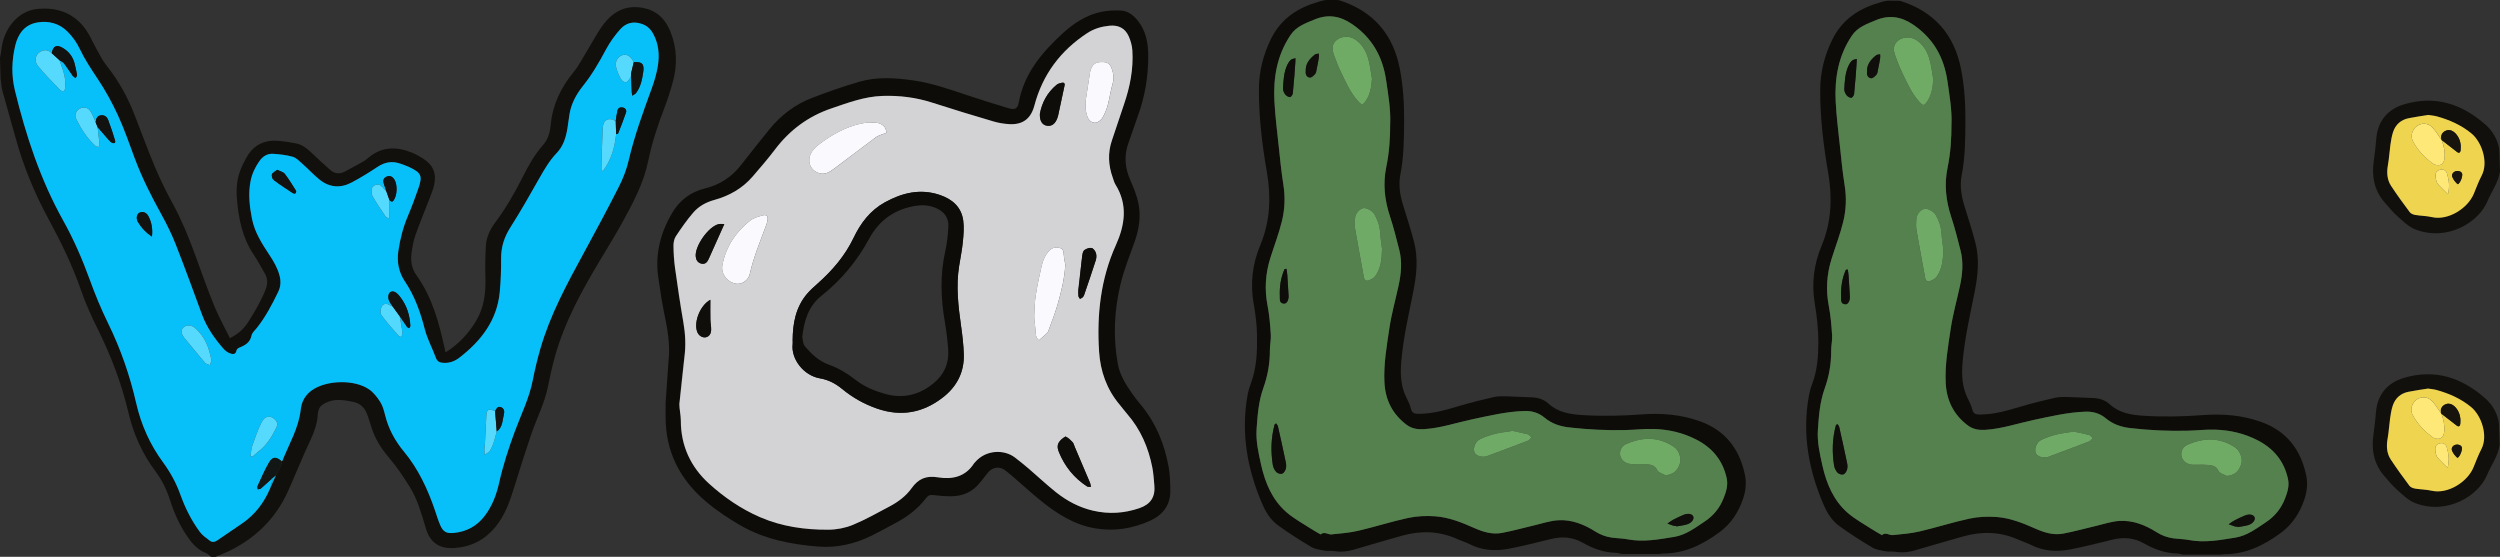 <?xml version="1.0" encoding="UTF-8"?>
<svg xmlns="http://www.w3.org/2000/svg" viewBox="0 0 1698.03 378.18">
  <rect x="0" y="0" width="1698.03" height="378.18" fill="#333333" stroke="none"/>
  <defs>
    <style>
      .cls-1 {
        fill: #121312;
      }

      .cls-2 {
        fill: #fee877;
      }

      .cls-3 {
        fill: #6fab66;
      }

      .cls-4 {
        fill: #54dafe;
      }

      .cls-5 {
        fill: #121615;
      }

      .cls-6 {
        fill: #54d9fe;
      }

      .cls-7 {
        fill: #100e0b;
      }

      .cls-8 {
        fill: #fafafe;
      }

      .cls-9 {
        fill: #121210;
      }

      .cls-10 {
        fill: #70ab66;
      }

      .cls-11 {
        fill: #55dafe;
      }

      .cls-12 {
        fill: #100f0b;
      }

      .cls-13 {
        fill: #08b2e4;
      }

      .cls-14 {
        fill: #0f0d0a;
      }

      .cls-15 {
        fill: #121412;
      }

      .cls-16 {
        fill: #121716;
      }

      .cls-17 {
        fill: #d3d3d6;
      }

      .cls-18 {
        fill: #55d9fd;
      }

      .cls-19 {
        fill: #07bff9;
      }

      .cls-20 {
        fill: #54814d;
      }

      .cls-21 {
        fill: #12100d;
      }

      .cls-22 {
        fill: #121311;
      }

      .cls-23 {
        fill: #0f0e0a;
      }

      .cls-24 {
        fill: #17140e;
      }

      .cls-25 {
        fill: #121413;
      }

      .cls-26 {
        fill: #0e0d09;
      }

      .cls-27 {
        fill: #19160f;
      }

      .cls-28 {
        fill: #0e0c09;
      }

      .cls-29 {
        fill: #efd54f;
      }
    </style>
  </defs>
  <g id="_лой_1" data-name="Слой 1"/>
  <g id="_лой_2" data-name="Слой 2">
    <g id="_лой_1-2" data-name="Слой 1">
      <g>
        <g>
          <path class="cls-21" d="M0,39.15c.68-2.77,.86-5.5,1.37-8.31C3.74,17.86,13.12,7.45,24.92,6.14c13.65-1.51,25.46,2.57,33.59,14.28,2.73,3.93,4.57,8.47,6.94,12.67,2.2,3.9,4.16,8.03,6.94,11.49,8.22,10.24,14.39,21.58,19.13,33.75,4.6,11.78,8.9,23.68,13.82,35.33,3.56,8.41,7.6,16.65,11.99,24.67,6.02,10.99,10.71,22.52,15.02,34.24,4.31,11.71,8.39,23.51,13.1,35.06,3.06,7.51,7.08,14.63,10.71,22.03,5.58-2.76,9.46-6.23,12.48-11.02,4.46-7.04,8.64-14.16,11.74-21.93,1.55-3.88,1.51-7.44-.52-10.99-2.48-4.33-4.85-8.74-7.62-12.88-7.67-11.45-10.24-24.34-11.31-37.76-.53-6.58-.11-13,2.21-19.16,1.22-3.24,2.8-6.39,4.54-9.4,4.86-8.42,12.42-11.7,21.89-10.83,3.8,.35,7.6,.94,11.35,1.69,4.03,.81,7.26,3.09,10.2,5.94,4.18,4.05,8.51,7.95,12.86,11.83,3,2.67,6.37,3.46,10.1,1.44,4.07-2.21,8.19-4.33,12.22-6.62,1.58-.9,3-2.1,4.43-3.25,9.07-7.3,18.93-7.21,29.15-3.01,2.6,1.07,5.09,2.48,7.47,3.99,6.83,4.32,9.27,10,7.52,17.93-.71,3.21-2.03,6.31-3.21,9.4-3.14,8.22-6.54,16.36-9.48,24.66-1.32,3.73-2.01,7.72-2.6,11.65-.83,5.58-.1,10.93,3.33,15.7,10.75,14.97,15.33,32.32,19.19,49.95,.14,.64,.28,1.28,.51,2.36,8.84-5.53,15.56-12.7,20.74-21.36,5.51-9.2,6.71-19.29,6.35-29.81-.24-7.13-.07-14.3,.34-21.42,.34-5.97,3-11.23,6.55-15.96,7.11-9.5,12.97-19.74,18.29-30.32,3.97-7.9,8.26-15.6,14.18-22.26,3.51-3.95,4.58-8.98,5.05-13.88,1.31-13.64,7.04-25.07,15.6-35.55,3.85-4.72,6.59-10.35,9.82-15.58,3.49-5.66,6.52-11.67,10.54-16.92,7.31-9.54,16.9-13.65,29.04-10.35,8.32,2.26,13.19,7.99,16.27,15.6,4.56,11.23,4.76,22.73,1.58,34.29-1.67,6.08-3.61,12.12-5.89,18-4.5,11.66-8.31,23.48-10.85,35.74-3.04,14.67-10,27.81-17.13,40.79-4.88,8.89-10.23,17.53-15.44,26.24-12.42,20.74-24.09,41.84-30.66,65.3-1.93,6.88-3.45,13.88-4.87,20.89-2.26,11.19-7.57,21.28-11.21,31.97-4.02,11.8-7.81,23.67-11.47,35.59-3.04,9.91-6.33,19.61-13.12,27.76-7.23,8.68-16.38,13.35-27.63,14.11-9.91,.67-16.37-3.38-19.31-12.93-3.03-9.87-5.63-19.92-11.15-28.73-4.4-7.02-9.08-13.97-14.45-20.26-5.2-6.09-9.16-12.61-11.54-20.18-.95-3.01-1.82-6.06-2.97-9-1.75-4.45-4.77-7.3-9.77-8.27-6.29-1.21-12.36-2.28-18.47,.86-2.59,1.33-4.39,2.9-4.88,5.8-.06,.33-.24,.64-.25,.97-.17,9.49-4.73,17.52-8.47,25.86-4.08,9.1-7.78,18.37-11.89,27.45-8.47,18.67-22.32,32.07-40.75,40.84-2.75,1.31-5.62,2.39-8.44,3.57h-3c-1.16-.88-2.2-2.07-3.5-2.58-6.44-2.51-10.33-7.6-13.89-13.13-4.71-7.33-8.12-15.25-10.75-23.52-2.19-6.88-5.39-13.2-9.72-18.99-8.98-12.02-14.91-25.41-18.34-40.02-4.57-19.49-11.68-38.07-20.56-56.02-4.34-8.77-8.46-17.73-11.64-26.96-5.76-16.74-13.49-32.51-21.89-48-9.55-17.62-17.19-35.97-22.46-55.32-2.92-10.74-6.12-21.41-9.02-32.16-.73-2.7-.74-5.58-1.2-8.37M187.41,322.93c1.47-3.13,3.94-5.85,3.92-9.59,.14-.09,.37-.14,.41-.26,4.57-11.52,11.15-22.31,12.52-35.01,.58-5.35,3.09-9.83,7.56-12.99,9.84-6.96,28.9-7.49,38.84-.64,3.04,2.09,5.52,5.3,7.55,8.45,1.66,2.58,2.55,5.77,3.3,8.81,2.3,9.38,6.59,17.45,12.84,24.98,9.75,11.73,16.18,25.49,21.09,39.92,1.12,3.3,2.12,6.66,3.49,9.86,2.04,4.78,4.26,6,9.37,5.5,8.75-.85,15.78-4.73,21.1-11.82,5.01-6.68,7.84-14.33,9.62-22.29,2.66-11.88,6.41-23.36,10.62-34.77,4.25-11.52,9.8-22.57,12.19-34.78,1.4-7.16,3.12-14.29,5.14-21.31,6.68-23.19,18.14-44.24,29.6-65.28,8.11-14.9,16.14-29.85,23.81-44.98,2.83-5.59,5.17-11.61,6.59-17.7,3.9-16.73,9.78-32.78,15.64-48.86,1.81-4.97,3.33-10.13,4.19-15.33,1.26-7.68,.6-15.27-3.37-22.28-1.8-3.18-4.29-5.3-7.87-6.45-5.59-1.8-10.49-.43-14.14,3.63-3.74,4.16-7.12,8.82-9.75,13.75-4.63,8.7-9.52,17.15-15.69,24.86-4.52,5.65-7.95,11.9-9.16,19.16-.55,3.28-.9,6.59-1.44,9.87-1.01,6.16-2.87,12-7.32,16.64-4.78,4.98-8.2,10.84-11.58,16.8-6.41,11.28-12.78,22.59-19.74,33.52-4.2,6.58-6.41,13.31-6.37,21.09,.04,7.64-.2,15.32-.92,22.92-1.84,19.25-12.65,33.18-27.38,44.55-3.04,2.34-6.63,3.78-10.68,3.57-2.5-.13-4.35-.7-5.36-3.46-2.39-6.54-5.81-12.77-7.54-19.46-2.97-11.54-6.82-22.51-13.53-32.48-4.12-6.12-5.5-13.21-4.41-20.54,1.19-8.06,3.15-15.94,6.36-23.51,2.66-6.27,5.03-12.67,7.26-19.1,2.94-8.49,1.98-10.55-6.21-14.44-1.94-.92-4.01-1.6-6.04-2.32-5.59-1.98-10.65-1.05-15.61,2.27-5.65,3.78-11.48,7.34-17.48,10.53-7.63,4.05-15.2,3.4-21.94-2.09-4.11-3.35-7.74-7.29-11.7-10.82-1.95-1.74-3.99-3.9-6.35-4.57-4.27-1.21-8.79-1.7-13.25-2-3.89-.26-7.01,1.59-9.31,4.84-2.92,4.13-5.06,8.55-6.05,13.55-1.72,8.66-.75,17.22,.93,25.73,1.81,9.19,6.79,16.92,11.85,24.56,2.87,4.33,5.44,8.72,6.82,13.79,1.06,3.88,.91,7.6-.82,11.18-4.19,8.7-8.66,17.24-14.74,24.83-1.25,1.56-3.04,3.08-3.4,4.86-.97,4.85-4.39,6.73-8.38,8.33-.76,.31-1.72,1.12-1.84,1.83-.55,3.16-2.82,2.6-4.58,1.95-1.64-.61-3.22-1.84-4.38-3.18-6.04-6.94-11.28-14.38-14.5-23.12-5.86-15.91-11.65-31.84-17.84-47.61-2.73-6.94-6.05-13.7-9.66-20.23-6.86-12.4-13.25-24.97-18.2-38.27-3.66-9.82-7.05-19.77-11.42-29.27-3.95-8.58-8.56-16.95-13.8-24.8-4.44-6.66-8.81-13.22-12.24-20.5-2.01-4.26-4.99-8.32-8.35-11.65-5.52-5.48-12.78-7.33-20.32-6.04-8.51,1.46-13.02,7.52-14.97,15.57-2.47,10.18-2.72,20.51-.24,30.66,7.47,30.62,17.24,60.41,32.69,88.11,7.22,12.94,13.1,26.49,18.17,40.44,3.62,9.98,7.69,19.86,12.36,29.38,8.55,17.42,14.86,35.55,19.15,54.42,3.34,14.64,9.33,28.04,18.2,40.13,4.96,6.76,8.93,13.97,11.77,21.88,3.27,9.11,7.56,17.78,13.37,25.56,1.73,2.31,4.31,4.04,6.65,5.83,1.61,1.23,3.35,.98,5.07-.22,5.74-3.99,11.59-7.82,17.33-11.82,8.43-5.87,14.35-13.77,18.4-23.13,1.37-3.05,2.73-6.09,4.1-9.14Z"/>
          <path class="cls-28" d="M454.06,245.33c1.32-11.46-.82-22.52-3.12-33.63-1.61-7.81-2.74-15.74-3.86-23.64-2.19-15.45,1.51-29.76,9.22-43.07,5.05-8.72,12.5-14.55,22.45-16.99,10.03-2.47,18.26-7.7,24.61-15.98,6.18-8.06,12.62-15.92,18.97-23.85,7.88-9.83,17.66-17.25,29.37-21.75,10.54-4.05,21.24-7.78,32.07-10.92,12.05-3.49,24.43-2.61,36.7-.87,12.57,1.78,24.48,6.07,36.47,10.03,9.31,3.08,18.66,6.02,28.05,8.84,4.31,1.29,6.21,.28,6.96-3.84,3.56-19.63,15.63-33.93,29.62-46.81,7.6-7,16.31-12.79,26.75-14.87,4.19-.83,8.59-1.02,12.86-.84,4.3,.19,7.78,2.5,10.68,5.78,6.39,7.21,8.03,15.97,8.05,25.1,.03,13.91-2.25,27.49-7,40.61-2.21,6.1-4.19,12.27-6.42,18.36-3.21,8.79-2.42,17.22,1.36,25.69,2.22,4.98,4.31,10.17,5.38,15.48,1.79,8.8,.45,17.5-2.57,25.99-3.4,9.54-7.22,19.02-9.58,28.83-4.27,17.79-5.15,35.86-1.88,54.02,1.37,7.61,5.33,13.92,9.6,20.09,1.89,2.73,3.99,5.34,6.11,7.9,10.24,12.36,16.1,26.73,18.88,42.36,.93,5.21,1.04,10.61,1.12,15.93,.15,9.83-5.3,16.57-13.64,20.36-11.84,5.38-24.43,7.44-37.5,5.2-14.47-2.47-26.25-10.15-37.3-19.15-6.58-5.36-12.86-11.09-19.28-16.65-1.13-.98-2.34-1.87-3.48-2.85-5.04-4.36-10.44-2.63-13.37,1.63-1.41,2.05-3.12,3.9-4.65,5.87-4.95,6.39-11.63,9.31-19.54,9.37-4.13,.03-8.29-.3-12.4-.81-2.11-.26-3.38,.24-4.64,1.91-5.62,7.44-12.89,12.92-21.1,17.23-5.3,2.78-10.51,5.74-15.88,8.38-11.41,5.61-23.44,8.49-36.23,7.48-18.58-1.46-36.7-4.99-53.01-14.42-8.33-4.81-16.46-10.24-23.76-16.48-17.44-14.9-27.13-33.83-27.03-57.19,.01-3.17,0-6.33,0-9.5m10.25,11.88c-.02,17.18,6.7,31.61,19.18,42.93,10.23,9.27,21.66,17.13,34.48,22.7,14.94,6.5,30.71,8.69,46.77,8.56,5.53-.04,11.39-1.19,16.49-3.3,8.57-3.55,16.7-8.18,24.93-12.53,5.8-3.07,11.11-7.03,14.89-12.35,4.59-6.47,9.96-8.69,17.93-7.37,9.65,1.6,18.66-.33,24.48-9.52,.18-.28,.46-.49,.67-.74,7.42-8.7,19.92-8.73,27.09-3.22,3.16,2.43,6.28,4.93,9.31,7.52,6.2,5.31,12.14,10.93,18.51,16.01,7.47,5.96,15.78,10.39,25.23,12.59,10.69,2.49,21.14,1.82,31.45-1.69,7.67-2.61,10.94-7.63,10.2-15.56-.37-3.98-.58-7.99-1.34-11.9-2.65-13.62-7.96-26.03-17.18-36.6-1.75-2.01-3.31-4.18-5.03-6.22-8.82-10.46-13.14-22.81-13.99-36.19-1.58-24.86,1.01-49.13,11.42-72.22,6.12-13.57,8.24-27.43-.27-41.09-.86-1.39-1.27-3.07-1.83-4.63-3.03-8.41-3.52-16.86-.58-25.42,2.8-8.18,5.44-16.41,8.24-24.59,4.02-11.75,6.38-23.79,5.65-36.24-.2-3.39-1.16-6.93-2.58-10.02-2.53-5.5-7.09-7.59-13.07-7-5.38,.54-10.4,1.99-14.98,4.99-18.16,11.89-30.34,28.13-35.92,49.19-2.36,8.91-7.82,13.15-17,12.66-3.62-.19-7.31-.8-10.79-1.83-13.86-4.1-27.71-8.28-41.46-12.73-11.08-3.59-22.38-4.99-33.95-4.61-12.17,.4-23.41,4.64-34.74,8.5-15.6,5.32-28.21,14.65-38.17,27.79-4.82,6.36-10.05,12.43-15.27,18.48-6.95,8.07-15.9,13.12-26.04,15.9-5.69,1.56-10.6,4.3-14.32,8.62-4.32,5.02-8.14,10.51-11.8,16.05-1.18,1.79-1.63,4.37-1.6,6.58,.06,4.98,.37,10,1.05,14.93,1.73,12.35,3.53,24.69,5.67,36.96,1.39,7.95,1.75,15.79,.68,23.82-1.38,10.37-2.23,20.81-3.31,31.22"/>
          <path class="cls-19" d="M183.31,332.07c-4.05,9.37-9.97,17.27-18.4,23.13-5.74,3.99-11.58,7.83-17.33,11.82-1.73,1.2-3.47,1.44-5.07,.22-2.35-1.79-4.92-3.52-6.65-5.83-5.81-7.78-10.1-16.45-13.37-25.56-2.84-7.91-6.81-15.12-11.77-21.88-8.87-12.09-14.86-25.49-18.2-40.13-4.3-18.86-10.61-37-19.15-54.42-4.68-9.53-8.74-19.4-12.36-29.38-5.06-13.95-10.95-27.5-18.17-40.44-15.45-27.69-25.22-57.49-32.69-88.11-2.48-10.15-2.22-20.48,.24-30.66,1.95-8.05,6.46-14.11,14.97-15.57,7.55-1.3,14.8,.56,20.32,6.04,3.36,3.33,6.34,7.38,8.35,11.65,3.43,7.28,7.8,13.84,12.24,20.5,5.24,7.85,9.85,16.22,13.8,24.8,4.37,9.5,7.77,19.45,11.42,29.27,4.95,13.29,11.35,25.87,18.2,38.27,3.61,6.53,6.94,13.29,9.66,20.23,6.19,15.77,11.99,31.71,17.84,47.61,3.22,8.74,8.46,16.18,14.5,23.12,1.17,1.34,2.74,2.57,4.38,3.18,1.75,.66,4.03,1.22,4.58-1.95,.12-.71,1.08-1.53,1.84-1.83,3.99-1.6,7.41-3.48,8.38-8.33,.35-1.78,2.15-3.3,3.4-4.86,6.08-7.59,10.55-16.13,14.74-24.83,1.73-3.58,1.87-7.3,.82-11.18-1.38-5.07-3.95-9.46-6.82-13.79-5.06-7.63-10.04-15.37-11.85-24.56-1.68-8.51-2.65-17.07-.93-25.73,.99-4.99,3.13-9.42,6.05-13.55,2.3-3.25,5.43-5.11,9.31-4.84,4.45,.3,8.98,.79,13.25,2,2.36,.67,4.39,2.83,6.35,4.57,3.97,3.53,7.59,7.47,11.7,10.82,6.74,5.49,14.31,6.14,21.94,2.09,6-3.19,11.83-6.75,17.48-10.53,4.96-3.32,10.02-4.25,15.61-2.27,2.03,.72,4.1,1.4,6.04,2.32,8.19,3.89,9.15,5.95,6.21,14.44-2.23,6.44-4.6,12.84-7.26,19.1-3.21,7.57-5.17,15.45-6.36,23.51-1.09,7.33,.29,14.43,4.41,20.54,6.71,9.97,10.56,20.94,13.53,32.48,1.72,6.69,5.15,12.92,7.54,19.46,1.01,2.76,2.85,3.32,5.36,3.46,4.06,.22,7.64-1.22,10.68-3.57,14.73-11.37,25.54-25.31,27.38-44.55,.73-7.6,.96-15.28,.92-22.92-.04-7.78,2.17-14.51,6.37-21.09,6.97-10.93,13.34-22.25,19.74-33.52,3.38-5.95,6.8-11.82,11.58-16.8,4.45-4.63,6.3-10.47,7.32-16.64,.54-3.28,.9-6.59,1.44-9.87,1.21-7.26,4.64-13.5,9.16-19.16,6.16-7.71,11.06-16.17,15.69-24.86,2.63-4.93,6.01-9.59,9.75-13.75,3.65-4.06,8.54-5.43,14.14-3.63,3.58,1.15,6.07,3.27,7.87,6.45,3.96,7,4.63,14.6,3.37,22.28-.86,5.2-2.38,10.36-4.19,15.33-5.86,16.08-11.75,32.13-15.64,48.86-1.42,6.09-3.76,12.11-6.59,17.7-7.66,15.13-15.7,30.08-23.81,44.98-11.46,21.05-22.92,42.09-29.6,65.28-2.02,7.02-3.74,14.14-5.14,21.31-2.38,12.2-7.94,23.26-12.19,34.78-4.21,11.41-7.96,22.89-10.62,34.77-1.78,7.96-4.61,15.61-9.62,22.29-5.32,7.09-12.35,10.97-21.1,11.82-5.12,.5-7.33-.72-9.37-5.5-1.37-3.2-2.37-6.56-3.49-9.86-4.91-14.43-11.34-28.19-21.09-39.92-6.25-7.53-10.54-15.6-12.84-24.98-.75-3.04-1.64-6.23-3.3-8.81-2.03-3.15-4.51-6.36-7.55-8.45-9.94-6.85-29-6.32-38.84,.64-4.47,3.16-6.98,7.64-7.56,12.99-1.38,12.7-7.95,23.49-12.52,35.01-.05,.12-.27,.18-.41,.26-3.79-3.33-6.17-3.33-8.68,.98-2.96,5.08-5.25,10.56-7.73,15.91-.26,.56,.09,1.4,.16,2.11,.7-.15,1.58-.07,2.06-.48,2.51-2.14,4.91-4.4,7.35-6.61,.12,.65,.47,1.35,.33,1.94-.39,1.66-.98,3.27-1.5,4.89ZM428.58,50.1c.16,4.09,.32,8.19,.5,12.28,.04,.86,.19,1.72,.29,2.58,.87-.55,1.97-.92,2.56-1.69,3.23-4.2,4.19-9.24,4.96-14.32,.83-5.5-.79-7.16-6.44-6.7-1.67-3.81-4.5-5.68-7.41-4.9-3.35,.9-5.51,4.34-4.58,8.23,.68,2.84,1.92,5.62,3.34,8.19,.59,1.08,2.55,2.38,3.4,2.1,1.28-.42,2.26-2.06,3.11-3.35,.4-.61,.2-1.61,.27-2.44Zm-164.09,85.75c.85,.59,1.5,1.92,2.75,.36,2.62-3.25,2.91-11.15,.4-14.6-1.31-1.81-2.98-2.61-5.15-1.59-2.26,1.06-2.48,2.85-1.71,4.99,.61,1.7,1.14,3.42,1.71,5.13-1.21-1.32-2.3-2.78-3.65-3.93-2-1.7-5.92-.49-6.34,2.09-.27,1.69-.15,3.83,.68,5.25,2.73,4.7,5.83,9.19,8.86,13.72,.29,.44,1.07,.56,2.45,1.22v-12.64Zm72.89,157.24c4.12-2.91,3.83-7.68,4.89-11.84,.46-1.81,.14-3.8-1.92-4.64-2.39-.98-3.14,1.03-4.08,2.57-4.76-1.74-5.75-1.13-5.96,3.5-.29,6.61-.65,13.21-1,19.81-.04,.82-.33,1.63-.33,2.44,0,1.33,.13,2.65,.21,3.98,1.24-.93,2.82-1.64,3.63-2.86,1.17-1.76,1.9-3.84,2.59-5.87,.79-2.32,1.32-4.72,1.96-7.09Zm-70.73-84.99c-.61-.25-1.27-.4-1.81-.76-2.16-1.46-4.55-1.23-5.62,.8-.85,1.62-1.08,4.6-.12,5.94,3.44,4.81,7.48,9.2,11.36,13.69,.48,.56,1.35,.77,2.04,1.15,.29-.86,.87-1.74,.82-2.58-.14-2.11-.54-4.21-.88-6.31-.29-1.77-.64-3.52-.97-5.28,1.65,2.43,3.28,4.89,4.99,7.28,.31,.43,.97,.59,1.47,.88,.27-.55,.81-1.11,.78-1.64-.36-7.07-2.35-13.6-6.68-19.3-.79-1.04-1.62-2.12-2.63-2.92-1.56-1.24-3.63-1.63-4.9-.04-.8,1.02-.9,3.06-.53,4.42,.46,1.68,1.75,3.12,2.68,4.67Zm151.56-125.87c-2.46-1.39-5.16-2.06-7.29,.08-1.08,1.09-1.47,3.21-1.55,4.89-.43,9.21-.67,18.43-.93,27.65-.01,.36,.45,.74,.96,1.51,5.81-7.69,8.14-16.22,9.08-25.27,.47-.13,1.25-.13,1.35-.4,1.86-4.74,3.76-9.47,5.38-14.29,.51-1.52-.36-3-2.15-3.36-1.9-.39-3.33,.33-3.74,2.32-.47,2.27-.75,4.58-1.11,6.88Zm-353.23,.89c-1.13-2.49-1.99-5.15-3.46-7.42-1.79-2.77-4.59-3.29-7.3-1.94-2.54,1.27-3.83,4.28-2.4,7.17,3.38,6.81,7.43,13.21,13.19,18.32,.48,.43,1.42,.34,2.14,.48,.14-.71,.47-1.44,.4-2.14-.36-3.75-.82-7.49-1.25-11.23,2.27,2.62,4.52,5.27,6.82,7.86,.87,.98,1.75,2.08,2.86,2.71,1.11,.63,2.7,.33,2.22-1.34-1.37-4.74-2.99-9.43-4.71-14.06-.81-2.16-2.53-3.59-5.04-3.21-2.67,.4-3.22,2.53-3.47,4.78Zm-24.61-42.25c1.08,.75,2.43,1.29,3.19,2.28,2.1,2.74,3.92,5.7,5.95,8.51,.42,.58,1.25,.87,1.9,1.29,.31-.7,.97-1.45,.87-2.08-.45-2.76-.98-5.53-1.76-8.22-1.3-4.52-4.15-7.99-8.21-10.27-4.08-2.29-6.22-1.07-7.19,3.72-1.81-1.7-3.83-2.49-6.33-1.65-4.46,1.5-6.2,6.45-2.9,10.51,4.57,5.64,9.77,10.79,14.85,16,1.74,1.79,3.42,1.08,3.53-1.52,.12-2.78,.05-5.66-.56-8.35-.79-3.48-2.2-6.83-3.34-10.23Zm103.27,204.13c-1.51-8.71-4.44-16.41-11.16-22.24-2.31-2-5.71-2.25-7.65-.54-2.03,1.79-1.98,4.07,.18,7.08,.19,.27,.45,.49,.66,.74,4.51,5.47,8.96,10.99,13.57,16.37,.72,.84,2.18,1.06,3.29,1.57l1.1-2.98Zm26.52,64.71l1.44,.46c1.21-1.09,2.34-2.29,3.65-3.25,5.75-4.23,9.33-10.07,12.4-16.33,.89-1.81,.98-3.37-.37-5.04-2.94-3.63-7.25-3.4-9.57,1.22-2.57,5.11-4.43,10.59-6.34,16-.77,2.19-.83,4.62-1.21,6.95Zm18.19-194.37c-1.38,1.08-3.12,1.8-3.62,3.03-.41,1.02,.23,3.19,1.14,3.88,4.23,3.2,8.71,6.08,13.15,9,.42,.27,1.36,.29,1.69,0,.36-.31,.6-1.31,.36-1.68-2.46-3.9-4.85-7.87-7.66-11.51-.98-1.27-3.06-1.7-5.07-2.73Zm-85.15,45.39c.64-5.45-.3-9.76-2.35-13.82-1.36-2.68-4.15-3.61-6.21-2.38-1.8,1.08-2.36,3.82-.92,6.25,2.2,3.72,5.04,6.92,9.48,9.94Z"/>
          <path class="cls-5" d="M184.48,325.24c-2.44,2.22-4.84,4.48-7.35,6.61-.48,.41-1.36,.33-2.06,.48-.07-.71-.42-1.55-.16-2.11,2.49-5.35,4.77-10.83,7.73-15.91,2.51-4.31,4.89-4.31,8.68-.98,.02,3.74-2.45,6.46-3.92,9.59-.98,.77-1.95,1.54-2.93,2.31Z"/>
          <path class="cls-13" d="M184.48,325.24c.98-.77,1.95-1.54,2.93-2.31-1.37,3.05-2.73,6.09-4.1,9.14,.51-1.63,1.1-3.24,1.5-4.89,.14-.59-.2-1.29-.33-1.94Z"/>
          <path class="cls-17" d="M464.85,242.78c1.07-8.03,.7-15.87-.68-23.82-2.14-12.28-3.95-24.62-5.67-36.96-.69-4.93-.99-9.95-1.05-14.93-.03-2.21,.42-4.79,1.6-6.58,3.66-5.54,7.48-11.03,11.8-16.05,3.72-4.32,8.62-7.06,14.32-8.62,10.14-2.78,19.09-7.84,26.04-15.9,5.22-6.05,10.45-12.12,15.27-18.48,9.96-13.14,22.57-22.48,38.17-27.79,11.33-3.86,22.57-8.1,34.74-8.5,11.57-.38,22.87,1.03,33.95,4.61,13.75,4.46,27.6,8.64,41.46,12.73,3.48,1.03,7.16,1.63,10.79,1.83,9.19,.49,14.64-3.75,17-12.66,5.58-21.06,17.76-37.3,35.92-49.19,4.58-3,9.6-4.45,14.98-4.99,5.98-.6,10.54,1.5,13.07,7,1.42,3.1,2.38,6.63,2.58,10.02,.73,12.45-1.63,24.49-5.65,36.24-2.8,8.18-5.44,16.41-8.24,24.59-2.93,8.56-2.45,17.02,.58,25.42,.56,1.56,.97,3.25,1.83,4.63,8.51,13.66,6.39,27.52,.27,41.09-10.41,23.09-13,47.36-11.42,72.22,.85,13.38,5.17,25.73,13.99,36.19,1.72,2.04,3.28,4.21,5.03,6.22,9.22,10.57,14.54,22.98,17.18,36.6,.76,3.91,.97,7.92,1.34,11.9,.73,7.94-2.53,12.95-10.2,15.56-10.31,3.51-20.76,4.18-31.45,1.69-9.46-2.2-17.76-6.64-25.23-12.59-6.37-5.08-12.32-10.7-18.51-16.01-3.03-2.6-6.15-5.09-9.31-7.52-7.17-5.51-19.67-5.48-27.09,3.22-.22,.25-.5,.46-.67,.74-5.82,9.19-14.83,11.12-24.48,9.52-7.97-1.32-13.34,.9-17.93,7.37-3.78,5.32-9.1,9.29-14.89,12.35-8.22,4.35-16.36,8.98-24.93,12.53-5.1,2.11-10.96,3.26-16.49,3.3-16.07,.13-31.83-2.07-46.77-8.56-12.82-5.58-24.25-13.43-34.48-22.7-12.48-11.31-19.21-25.75-19.18-42.93,0-3.83-1.01-7.24-1.01-11.07m76.96-43.27c0,.83,.08,1.68-.01,2.5-1.18,10.13,7.45,21.36,18.54,23.26,5.8,.99,10.64,3.55,15.09,7.22,7.13,5.87,15.01,10.32,23.8,13.35,16.36,5.63,31.19,2.82,44.63-7.63,9.48-7.38,14.6-17.21,14.19-29.39-.21-6.14-.89-12.29-1.75-18.37-1.96-13.87-3.66-27.73-1.38-41.73,.88-5.41,1.97-10.8,2.5-16.25,.47-4.78,.9-9.71,.25-14.42-1.27-9.22-7.47-14.51-15.95-17.37-13.27-4.47-25.56-1.44-37.34,5.07-9.89,5.47-16.41,14.11-21.13,23.99-5.8,12.14-14.24,22-24.14,30.84-2.6,2.32-5.27,4.64-7.52,7.29-7.73,9.12-9.73,20.11-9.79,31.65Zm53.28-147.97c-1,0-2.01-.12-2.99,.02-10.91,1.52-20.43,6.35-29.31,12.56-2.43,1.7-4.85,3.57-6.79,5.78-5,5.72-3.28,13.85,3.75,16.01,3.94,1.21,7.05-.67,9.99-2.88,9.51-7.14,18.97-14.35,28.51-21.44,1.28-.96,2.92-1.45,4.42-2.1,.97-.42,2.88-.86,2.85-1.09-.17-1.36-.49-2.93-1.33-3.94-2.34-2.79-5.7-3.05-9.09-2.91Zm131.92,96.6c-.28-1.7-.88-4.28-1.06-6.89-.15-2.13-.34-4.07-2.81-4.57-2.5-.51-4.78-.44-6.85,1.69-3.05,3.12-4.54,6.9-5.45,10.96-1.43,6.41-2.86,12.84-3.87,19.33-.73,4.72-.98,9.54-1.07,14.32-.06,3.11,.66,6.22,.85,9.34,.16,2.61,.04,5.23,2.38,7.08,1.91-1.7,3.85-3.37,5.7-5.14,.45-.43,.64-1.15,.87-1.78,2-5.59,4.27-11.11,5.9-16.81,2.49-8.7,4.81-17.47,5.41-27.54Zm-222.69,12.94c3.74-.01,7.48-2.71,8.35-6.62,2.52-11.32,7.02-21.96,11-32.79,.45-1.24,.88-2.51,1.09-3.8,.44-2.75-.61-4.01-3.24-3.29-3,.82-6.27,1.71-8.63,3.57-9.82,7.75-16.42,17.87-18.79,30.16-1.17,6.09,3.55,12.19,10.22,12.76Zm236.51-124.32c0,2-.13,4.01,.04,5.99,.12,1.46,.57,2.9,.99,4.32,1.04,3.5,4.18,5.5,7.03,4.19,1.42-.65,2.84-1.94,3.58-3.31,1.39-2.59,2.58-5.36,3.34-8.2,1.31-4.91,1.99-10,3.4-14.87,.99-3.43,.52-6.55-.58-9.69-1.34-3.81-2.95-4.79-7.11-4.74-4.06,.05-6.44,1.62-7.61,6.39m-16.72,247.92c-1.78,1.49-3.4,2.39-4.37,3.75-1.58,2.22-1.06,4.74-.06,7.13,4,9.6,10.26,17.35,18.99,23.03,.67,.44,1.75,.25,2.64,.35-.17-.89-.2-1.84-.55-2.66-3.46-8.22-6.97-16.42-10.47-24.62-.45-1.06-.69-2.35-1.44-3.13-1.29-1.35-2.9-2.38-4.75-3.84Zm-17.45-219.18c-.21,4.51,1.38,7.22,4.13,7.95,3.27,.87,5.85-.59,7.43-4.28,.39-.91,.7-1.87,.91-2.84,1.43-6.65,2.79-13.32,4.26-19.96,.39-1.77-.55-2.2-1.83-1.96-1.26,.23-2.64,.67-3.6,1.46-6.43,5.33-9.98,12.31-11.3,19.63Zm26.28,119.02c.14,.02-.3,.23-.16,.25,0,1.49-.11,3,.05,4.48,.08,.7,.69,1.33,1.06,2,.63-.36,1.35-.62,1.86-1.11,.46-.43,.79-1.08,1-1.69,2.67-7.82,5.37-15.62,7.88-23.49,.48-1.52,.57-3.42,.09-4.9-.45-1.37-1.76-3.17-2.96-3.41-1.49-.3-3.5,.48-4.85,1.42-.89,.61-1.26,2.29-1.44,3.55-1.1,7.69-1.5,15.21-2.52,22.92Zm-240.63-44.11c-1.21,0-2.55-.23-3.78,.04-6.91,1.53-16.39,14.99-15.62,22.07,.26,2.35,1.44,4.17,3.8,4.75,2.59,.64,4.02-1,4.98-3.14,3.52-7.83,7.02-15.68,10.62-23.72Zm-9.48,51.43c-6.8,3.67-11.32,14.8-8.99,21.58,.88,2.56,3.36,4.27,5.68,3.92,2.24-.34,3.77-2.11,3.86-5.08,.07-2.3-.47-4.62-.52-6.93-.09-4.44-.03-8.89-.03-13.49Z"/>
          <path class="cls-11" d="M40.37,40.87c1.14,3.4,2.55,6.75,3.34,10.23,.61,2.69,.68,5.57,.56,8.35-.11,2.6-1.78,3.31-3.53,1.52-5.08-5.21-10.28-10.36-14.85-16-3.29-4.06-1.56-9.01,2.9-10.51,2.5-.84,4.52-.05,6.33,1.65l5.24,4.76Z"/>
          <path class="cls-11" d="M143.63,245l-1.1,2.98c-1.12-.51-2.57-.73-3.29-1.57-4.61-5.38-9.06-10.9-13.57-16.37-.21-.26-.47-.48-.66-.74-2.16-3.01-2.22-5.29-.18-7.08,1.93-1.71,5.33-1.46,7.65,.54,6.72,5.83,9.65,13.53,11.16,22.24Z"/>
          <path class="cls-11" d="M66.3,86.37c.43,3.74,.89,7.48,1.25,11.23,.07,.69-.26,1.42-.4,2.14-.73-.15-1.66-.06-2.14-.48-5.76-5.11-9.81-11.52-13.19-18.32-1.43-2.89-.14-5.91,2.4-7.17,2.71-1.35,5.51-.83,7.3,1.94,1.47,2.27,2.33,4.93,3.46,7.42l1.32,3.25Z"/>
          <path class="cls-11" d="M170.15,309.7c.38-2.32,.44-4.76,1.21-6.95,1.9-5.41,3.77-10.89,6.34-16,2.32-4.62,6.63-4.85,9.57-1.22,1.35,1.67,1.26,3.23,.37,5.04-3.07,6.26-6.65,12.1-12.4,16.33-1.31,.96-2.44,2.16-3.65,3.25l-1.44-.46Z"/>
          <path class="cls-11" d="M418.48,91.09c-.93,9.05-3.27,17.58-9.08,25.27-.51-.77-.97-1.15-.96-1.51,.26-9.22,.5-18.44,.93-27.65,.08-1.68,.47-3.8,1.55-4.89,2.12-2.14,4.83-1.47,7.29-.08l.28,8.86Z"/>
          <path class="cls-6" d="M271.47,214.76c.33,1.76,.68,3.51,.97,5.28,.34,2.1,.74,4.19,.88,6.31,.06,.84-.52,1.72-.82,2.58-.69-.37-1.56-.59-2.04-1.15-3.88-4.49-7.92-8.88-11.36-13.69-.95-1.33-.73-4.32,.12-5.94,1.07-2.03,3.46-2.25,5.62-.8,.53,.36,1.2,.51,1.81,.76,1.61,2.22,3.21,4.44,4.82,6.66Z"/>
          <path class="cls-18" d="M337.38,293.1c-.64,2.37-1.18,4.77-1.96,7.09-.69,2.02-1.42,4.11-2.59,5.87-.81,1.22-2.39,1.92-3.63,2.86-.08-1.33-.21-2.65-.21-3.98,0-.81,.29-1.62,.33-2.44,.35-6.6,.71-13.21,1-19.81,.2-4.63,1.2-5.24,5.96-3.5,.37,4.64,.74,9.28,1.11,13.92Z"/>
          <path class="cls-4" d="M264.49,135.85v12.64c-1.37-.66-2.15-.78-2.45-1.22-3.03-4.52-6.13-9.01-8.86-13.72-.83-1.43-.95-3.56-.68-5.25,.42-2.58,4.34-3.79,6.34-2.09,1.35,1.15,2.44,2.61,3.65,3.93l2,5.7Z"/>
          <path class="cls-18" d="M428.58,50.1c-.07,.82,.13,1.83-.27,2.44-.85,1.29-1.83,2.93-3.11,3.35-.85,.28-2.81-1.03-3.4-2.1-1.41-2.57-2.66-5.35-3.34-8.19-.93-3.9,1.22-7.33,4.58-8.23,2.91-.78,5.74,1.09,7.41,4.9-.62,2.62-1.25,5.23-1.87,7.85Z"/>
          <path class="cls-9" d="M271.47,214.76c-1.61-2.22-3.21-4.44-4.82-6.66-.93-1.55-2.22-3-2.68-4.67-.38-1.36-.27-3.4,.53-4.42,1.26-1.6,3.34-1.2,4.9,.04,1.01,.81,1.84,1.88,2.63,2.92,4.33,5.7,6.32,12.23,6.68,19.3,.03,.53-.51,1.1-.78,1.64-.5-.29-1.17-.45-1.47-.88-1.71-2.39-3.33-4.85-4.99-7.28Z"/>
          <path class="cls-9" d="M40.37,40.87l-5.24-4.76c.97-4.79,3.11-6.02,7.19-3.72,4.06,2.28,6.91,5.75,8.21,10.27,.77,2.69,1.3,5.46,1.76,8.22,.1,.63-.56,1.38-.87,2.08-.64-.42-1.47-.71-1.9-1.29-2.03-2.8-3.85-5.76-5.95-8.51-.76-.99-2.11-1.53-3.19-2.28Z"/>
          <path class="cls-15" d="M428.58,50.1l1.87-7.85c5.65-.47,7.27,1.19,6.44,6.7-.76,5.08-1.73,10.12-4.96,14.32-.59,.77-1.69,1.13-2.56,1.69-.1-.86-.25-1.71-.29-2.58-.18-4.09-.34-8.19-.5-12.28Z"/>
          <path class="cls-9" d="M66.3,86.37l-1.32-3.25c.25-2.25,.79-4.38,3.47-4.78,2.52-.38,4.24,1.05,5.04,3.21,1.73,4.63,3.34,9.31,4.71,14.06,.48,1.66-1.12,1.97-2.22,1.34-1.11-.63-1.98-1.73-2.86-2.71-2.3-2.59-4.55-5.24-6.82-7.86Z"/>
          <path class="cls-22" d="M188.34,115.33c2,1.03,4.09,1.46,5.07,2.73,2.81,3.64,5.2,7.61,7.66,11.51,.23,.37,0,1.37-.36,1.68-.33,.29-1.27,.27-1.69,0-4.44-2.92-8.91-5.81-13.15-9-.91-.69-1.55-2.87-1.14-3.88,.49-1.23,2.24-1.95,3.62-3.03Z"/>
          <path class="cls-1" d="M264.49,135.85l-2-5.7c-.57-1.71-1.11-3.43-1.71-5.13-.76-2.14-.54-3.94,1.71-4.99,2.17-1.02,3.84-.21,5.15,1.59,2.5,3.44,2.22,11.34-.4,14.6-1.26,1.56-1.9,.23-2.75-.36Z"/>
          <path class="cls-9" d="M103.19,160.73c-4.44-3.03-7.28-6.23-9.48-9.94-1.44-2.44-.88-5.18,.92-6.25,2.07-1.24,4.86-.31,6.21,2.38,2.05,4.06,3,8.38,2.35,13.82Z"/>
          <path class="cls-25" d="M418.48,91.09l-.28-8.86c.36-2.29,.65-4.6,1.11-6.88,.41-1.98,1.84-2.71,3.74-2.32,1.79,.37,2.66,1.85,2.15,3.36-1.62,4.82-3.51,9.56-5.38,14.29-.11,.27-.89,.27-1.35,.4Z"/>
          <path class="cls-16" d="M337.38,293.1c-.37-4.64-.74-9.28-1.11-13.92,.94-1.53,1.7-3.55,4.08-2.57,2.06,.84,2.38,2.84,1.92,4.64-1.06,4.16-.77,8.93-4.89,11.84Z"/>
          <g>
            <path class="cls-28" d="M908.19,.04c.87,.15,1.05,0,1.57,.17,22.88,7.32,36.42,22.94,41,46.37,2.3,11.79,3.01,23.75,2.94,35.76-.07,12.16-.2,24.27-2.55,36.29-1.37,6.99-.25,13.92,1.84,20.7,2.54,8.26,5.24,16.49,7.42,24.85,2.92,11.2,1.78,22.39-.44,33.63-3.13,15.82-6.83,31.54-8.2,47.68-.75,8.81-.39,17.25,3.81,25.25,1.15,2.2,2.18,4.53,2.77,6.93,.71,2.89,2.38,3.42,5.06,3.42,9.62,.01,18.67-2.64,27.76-5.36,7.61-2.28,15.35-4.17,23.1-5.96,2.72-.63,5.62-.66,8.43-.6,5.81,.12,11.62,.56,17.44,.7,4.35,.11,8.47,1.36,11.51,4.18,6.63,6.12,14.68,7.32,23.07,7.87,13.45,.87,26.94,.55,40.37-.46s26.59,.06,39.42,4.63c17.34,6.18,26.92,18.76,30.65,36.27,1.17,5.46,.6,10.93-1.2,16.25-3.12,9.23-8.18,17.1-16.1,22.92-11.47,8.43-23.85,14.51-38.53,14.44-.66,0-1.32,.18-1.97,.27-8.67,0-17.34-.01-26.02-.02-1.31-.26-2.61-.71-3.92-.74-8.21-.2-15.54-2.94-22.62-6.96-6.62-3.75-13.82-4.29-21.27-2.44-9.51,2.36-19.02,4.75-28.63,6.62-9.15,1.78-18.21,1.23-26.77-3.12-2.66-1.35-5.56-2.2-8.29-3.43-12.23-5.51-24.77-5.88-37.52-2.31-11.19,3.14-22.34,6.44-33.51,9.67-4.22,1.22-8.46,1.5-12.83,.79-2.08-.34-4.29,.08-6.36-.31-3.07-.58-6.42-.96-9.01-2.5-7.7-4.57-15.28-9.42-22.54-14.66-4.77-3.44-8.06-8.49-10.41-13.85-10.48-23.96-14.98-48.81-10.24-74.9,.51-2.78,1.36-5.48,2.34-8.13,3.85-10.4,4.19-21.27,4.02-32.27-.11-7.12-.97-14.2-2.25-21.21-2.49-13.71-.89-27.17,4.46-39.94,6.8-16.23,7.43-32.85,4.46-49.94-3.22-18.53-5.46-37.19-5.38-56.05,.05-12,2.87-23.25,8.2-34.1,6.88-13.99,18.44-21.34,32.81-25.38,1.48-.42,2.8-.86,4.64-1.08,2.67,0,4.78,.04,7.45,.04Zm36.05,83.51c.31-9.49-1.34-19.1-2.74-28.79-2.34-16.18-9.41-28.93-23.06-38.34-8.31-5.73-16.6-6.96-25.7-3.14-5.94,2.49-12.2,4.59-16.1,10.35-9.25,13.66-11.9,29.01-11.06,45.07,.5,9.53,1.67,19.03,2.7,28.53,1.04,9.6,2.03,19.22,3.47,28.77,1.24,8.17,.86,16.26-1.06,24.14-2.08,8.5-5.25,16.73-7.88,25.1-3.34,10.6-4.04,21.3-1.89,32.31,1.27,6.47,1.77,13.11,2.21,19.7,.23,3.44-.66,6.93-.63,10.4,.07,8.9-1.45,17.53-4.43,25.83-3.24,9.03-3.94,18.42-4.59,27.82-.58,8.35,1.29,16.52,3.1,24.55,2.73,12.14,7.5,23.58,17.09,31.97,5.07,4.44,11.19,7.68,16.88,11.39,2.08,1.36,4.28,2.53,6.43,3.78,2.46-2.28,4.94,.21,7.35-.03,6.08-.6,12.23-1.08,18.15-2.46,11.42-2.66,22.63-6.29,34.08-8.75,5.9-1.27,12.21-1.51,18.25-1.08,9.32,.66,18.01,4.18,26.51,7.96,6.02,2.68,12.26,4.56,18.82,3.32,7.46-1.41,14.79-3.49,22.19-5.21,5.3-1.23,10.58-3.06,15.95-3.39,9.21-.56,17.6,2.81,25.3,7.68,3.45,2.18,7.12,3.53,11.08,4.09,3.6,.51,7.3,.51,10.86,1.19,10.68,2.06,21.16,.01,31.58-1.66,7.87-1.26,14.22-6.14,20.73-10.45,6.04-3.99,10.36-9.41,12.92-16.06,1.63-4.25,3.09-8.55,1.98-13.49-2.7-12.08-9.72-20.47-20.51-26.04-9.15-4.72-18.96-7-29.16-7.26-6.12-.16-12.26,.55-18.39,.72-12.96,.36-25.87-.3-38.77-1.75-6.3-.71-11.9-2.53-16.82-6.63-3.95-3.29-8.53-4.73-13.84-4.55-11.99,.4-23.56,3.16-35.2,5.63-10.98,2.33-21.66,6.04-33,6.72-4.32,.26-8.25-.41-11.67-2.97-9.64-7.21-14.51-16.96-15.08-28.94-.59-12.36,1.56-24.49,3.36-36.6,1.45-9.78,4.17-19.37,6.27-29.06,1.73-8.02,2.53-16.1,.47-24.16-1.96-7.69-3.87-15.41-6.36-22.93-3.62-10.95-4.83-22.04-2.5-33.3,2.03-9.81,2.71-19.68,2.68-29.99Z"/>
            <path class="cls-20" d="M944.24,83.55c.03,10.31-.65,20.17-2.68,29.99-2.33,11.26-1.11,22.35,2.5,33.3,2.49,7.52,4.4,15.24,6.36,22.93,2.06,8.06,1.26,16.15-.47,24.16-2.1,9.69-4.81,19.28-6.27,29.06-1.8,12.11-3.95,24.24-3.36,36.6,.57,11.98,5.44,21.73,15.08,28.94,3.42,2.56,7.36,3.23,11.67,2.97,11.34-.68,22.02-4.39,33-6.72,11.64-2.47,23.21-5.23,35.2-5.63,5.31-.18,9.89,1.26,13.84,4.55,4.92,4.09,10.51,5.92,16.82,6.63,12.9,1.45,25.81,2.1,38.77,1.75,6.14-.17,12.27-.88,18.39-.72,10.2,.27,20.01,2.54,29.16,7.26,10.79,5.57,17.81,13.97,20.51,26.04,1.11,4.95-.35,9.24-1.98,13.49-2.56,6.65-6.88,12.07-12.92,16.06-6.51,4.31-12.87,9.19-20.73,10.45-10.42,1.67-20.9,3.71-31.58,1.66-3.56-.69-7.26-.68-10.86-1.19-3.96-.57-7.63-1.91-11.08-4.09-7.7-4.87-16.09-8.24-25.3-7.68-5.37,.33-10.65,2.15-15.95,3.39-7.4,1.72-14.73,3.8-22.19,5.21-6.56,1.24-12.8-.65-18.82-3.32-8.5-3.77-17.18-7.29-26.51-7.96-6.04-.43-12.35-.18-18.25,1.08-11.46,2.46-22.66,6.09-34.08,8.75-5.92,1.38-12.08,1.86-18.15,2.46-2.41,.24-4.88-2.26-7.35,.03-2.15-1.25-4.35-2.42-6.43-3.78-5.69-3.71-11.81-6.95-16.88-11.39-9.59-8.39-14.36-19.83-17.09-31.97-1.81-8.04-3.68-16.2-3.1-24.55,.65-9.4,1.35-18.79,4.59-27.82,2.98-8.31,4.5-16.94,4.43-25.83-.03-3.47,.86-6.96,.63-10.4-.44-6.59-.94-13.24-2.21-19.7-2.15-11-1.45-21.71,1.89-32.31,2.63-8.37,5.8-16.6,7.88-25.1,1.97-8.05,2.31-16.33,.97-24.69-1.44-8.97-2.3-18.05-3.27-27.09-1.05-9.87-2.3-19.75-2.82-29.65-.84-16.06,1.81-31.4,11.06-45.07,3.9-5.76,10.15-7.86,16.1-10.35,9.1-3.82,17.39-2.58,25.7,3.14,13.64,9.41,20.71,22.16,23.06,38.34,1.4,9.7,3.05,19.3,2.74,28.79Zm-12.4-30.12c-.89-4.84-1.31-9.83-2.79-14.48-1.55-4.87-4.26-9.34-8.79-12.27-4.18-2.71-10.02-2.09-13.15,1.2-2.89,3.03-2.17,6.4-.96,9.73,1.34,3.72,2.76,7.43,4.47,10.99,3.36,7,6.47,14.19,11.75,20.06,2.65,2.95,3.29,2.89,5.52-.49,2.91-4.43,3.6-9.46,3.95-14.74Zm199.42,269.4c5.12-.57,8-2.82,9.73-7.94,1.22-3.63-.59-9.05-4.12-11.43-10.42-7.01-21.33-6.73-32.42-1.8-2.36,1.05-3.81,3.09-4.09,5.75-.4,3.92,2.83,7.45,7.26,7.73,3.15,.19,6.33-.16,9.47,.11,3.31,.28,6.74,.14,8.63,4.22,.75,1.63,3.63,2.27,5.55,3.36Zm-192.58-153.67c-.44-3.75-1.05-7.49-1.28-11.25-.29-4.56-1.74-8.69-4.01-12.57-1.27-2.18-5.58-4.4-7.45-3.94-2.85,.7-5.35,3.66-5.56,6.92-.15,2.48-.32,5.04,.09,7.46,1.85,10.81,3.93,21.58,5.86,32.37,.37,2.09,1.49,3.01,3.37,2.27,1.6-.63,3.41-1.51,4.37-2.82,3.97-5.47,4.43-11.88,4.61-18.42Zm88.52,123.52c-4.34,.72-8.11,1.09-11.75,2.01-3.48,.88-6.94,2.05-10.17,3.59-3.24,1.54-4.86,5.92-3.85,8.89,.78,2.3,4.65,3.62,8.26,2.8,.32-.07,.6-.29,.91-.41,9.06-3.39,18.14-6.74,27.17-10.22,.94-.36,1.59-1.44,2.38-2.19-.8-.74-1.49-1.9-2.42-2.15-3.61-.96-7.3-1.63-10.53-2.32Zm-160.46-5.1c-.51,.38-.94,.53-1.01,.78-2.47,9.04-2.68,18.22-1.23,27.42,.27,1.71,1.18,3.55,2.36,4.81,.84,.9,2.82,1.53,3.92,1.17,1.11-.36,2.12-1.99,2.52-3.27,.42-1.36,.33-3.01,.03-4.44-1.71-8.21-3.52-16.39-5.37-24.57-.15-.68-.8-1.26-1.22-1.89Zm12.44-236.39c.21-2.96,.43-5.91,.63-8.87,.06-.92,.06-1.85,.09-2.77-1.03,.33-2.27,.41-3.05,1.05-.98,.8-1.76,1.98-2.33,3.14-2.54,5.16-2.79,10.8-3.08,16.38-.07,1.35,.68,2.95,1.53,4.07,.7,.92,2.09,1.72,3.21,1.77,.62,.03,1.73-1.51,1.91-2.48m-4.29,119.13l-1.25,.13c-2.71,5.9-3.53,12.16-3.27,18.62,.08,2.1-.4,4.56,2.79,4.84,1.85,.16,3.25-2.22,3.17-5.23,0-.16-.03-.33-.04-.49-.28-4.59-.54-9.18-.85-13.77-.09-1.37-.35-2.73-.54-4.09Zm13.06-134.12c-.23,2.08,.68,4.02,2.86,4.18,1.16,.08,2.67-1.41,3.62-2.53,.67-.8,.74-2.15,.97-3.27,.53-2.57,1.05-5.15,1.47-7.74,.14-.88,0-1.8-.01-2.71-.91,.2-2.04,.12-2.69,.65-3.58,2.89-6.51,6.22-6.22,11.42Zm251.59,308.71l.07,.36c2.42-.45,4.91-.68,7.25-1.4,3.11-.95,4.96-3.44,4.34-5.22-.67-1.91-3.5-2.53-6.62-1.25-2.45,1-4.85,2.16-7.2,3.4-1.33,.7-2.51,1.68-3.76,2.54,1.47,.52,2.93,1.08,4.42,1.54,.46,.14,.99,.02,1.49,.02Z"/>
            <path class="cls-10" d="M931.84,53.43c-.35,5.28-1.04,10.31-3.95,14.74-2.22,3.38-2.86,3.44-5.52,.49-5.28-5.87-8.39-13.06-11.75-20.06-1.71-3.56-3.13-7.27-4.47-10.99-1.2-3.33-1.92-6.7,.96-9.73,3.14-3.29,8.98-3.9,13.15-1.2,4.52,2.93,7.23,7.39,8.79,12.27,1.48,4.65,1.9,9.64,2.79,14.48Z"/>
            <path class="cls-10" d="M1131.26,322.83c-1.91-1.09-4.79-1.73-5.55-3.36-1.89-4.09-5.32-3.94-8.63-4.22-3.14-.27-6.32,.09-9.47-.11-4.43-.27-7.66-3.81-7.26-7.73,.27-2.66,1.72-4.7,4.09-5.75,11.08-4.92,22-5.21,32.42,1.8,3.53,2.38,5.34,7.79,4.12,11.43-1.73,5.12-4.6,7.37-9.73,7.94Z"/>
            <path class="cls-3" d="M938.68,169.16c-.19,6.54-.64,12.95-4.61,18.42-.96,1.32-2.77,2.19-4.37,2.82-1.88,.75-3-.17-3.37-2.27-1.92-10.8-4.01-21.56-5.86-32.37-.41-2.42-.24-4.98-.09-7.46,.2-3.26,2.71-6.22,5.56-6.92,1.88-.46,6.18,1.76,7.45,3.94,2.27,3.89,3.72,8.01,4.01,12.57,.24,3.76,.84,7.5,1.28,11.25Z"/>
            <path class="cls-3" d="M1027.21,292.68c3.23,.69,6.92,1.36,10.53,2.32,.93,.25,1.62,1.41,2.42,2.15-.79,.75-1.44,1.83-2.38,2.19-9.03,3.47-18.11,6.83-27.17,10.22-.31,.12-.59,.33-.91,.41-3.62,.82-7.48-.5-8.26-2.8-1.01-2.97,.61-7.34,3.85-8.89,3.23-1.54,6.7-2.71,10.17-3.59,3.63-.92,7.41-1.3,11.75-2.01Z"/>
            <path class="cls-14" d="M866.75,287.58c.42,.64,1.07,1.21,1.22,1.89,1.85,8.18,3.66,16.36,5.37,24.57,.3,1.43,.39,3.08-.03,4.44-.4,1.28-1.41,2.91-2.52,3.27-1.11,.36-3.08-.27-3.92-1.17-1.18-1.26-2.09-3.1-2.36-4.81-1.45-9.2-1.24-18.37,1.23-27.42,.07-.25,.5-.4,1.01-.78Z"/>
            <path class="cls-26" d="M878.09,63.47c-.17,.96-1.28,2.5-1.91,2.48-1.12-.05-2.51-.84-3.21-1.77-.85-1.12-1.6-2.72-1.53-4.07,.29-5.58,.54-11.22,3.08-16.38,.57-1.16,1.35-2.33,2.33-3.14,.78-.64,2.02-.72,3.05-1.05-.03,.92-.03,1.85-.09,2.77-.2,2.96-.42,5.91-.63,8.87"/>
            <path class="cls-14" d="M873.8,182.6c.18,1.36,.44,2.72,.54,4.09,.32,4.59,.57,9.18,.85,13.77,.01,.16,.03,.33,.04,.49,.09,3.01-1.32,5.39-3.17,5.23-3.19-.27-2.71-2.74-2.79-4.84-.25-6.46,.56-12.72,3.27-18.62l1.25-.13Z"/>
            <path class="cls-12" d="M886.86,48.48c-.29-5.2,2.64-8.53,6.22-11.42,.65-.52,1.78-.45,2.69-.65,.01,.9,.16,1.83,.01,2.71-.42,2.59-.94,5.17-1.47,7.74-.23,1.12-.3,2.47-.97,3.27-.95,1.12-2.45,2.61-3.62,2.53-2.17-.16-3.08-2.1-2.86-4.18Z"/>
            <path class="cls-23" d="M1138.46,357.19c-.5,0-1.04,.12-1.49-.02-1.49-.46-2.95-1.02-4.42-1.54,1.25-.86,2.43-1.84,3.76-2.54,2.35-1.23,4.75-2.39,7.2-3.4,3.12-1.28,5.95-.66,6.62,1.25,.62,1.78-1.23,4.27-4.34,5.22-2.34,.72-4.83,.95-7.25,1.4l-.07-.36Z"/>
          </g>
          <g>
            <path class="cls-21" d="M1698.03,116.37c-1.15,7.83-5.69,13.46-8.47,20.21-5.93,14.45-27.32,27.66-49.13,19.22-4.44-1.72-8.2-5.51-11.9-8.78-3.23-2.85-6-6.22-8.84-9.49-7.17-8.27-8.94-17.93-7.36-28.51,.76-5.1,1.29-10.24,1.73-15.38,.98-11.31,7.64-19.41,18.62-22.72,21.39-6.44,39.65-.31,55.76,13.99,4.88,4.33,8.19,10.43,9.06,16.46m-48.2-23.31c-4.18,.68-8.79,1.29-13.33,2.21-5.32,1.08-8.95,4.37-10.62,9.49-.92,2.81-1.37,5.79-1.79,8.73-.64,4.43-.85,8.93-1.63,13.33-.91,5.11-.75,10.06,2.11,14.42,4,6.1,8.3,12,12.67,17.84,.76,1.02,2.42,1.67,3.76,1.9,3.76,.63,7.65,.61,11.35,1.47,10.84,2.51,24.21-5.8,28.39-15.84,1.72-4.14,3.25-8.39,5.33-12.34,4.78-9.09,.1-22.84-6.88-28.61-6.9-5.7-14.92-9.24-23.48-11.62-1.74-.48-3.58-.62-5.87-.99Z"/>
            <path class="cls-29" d="M1649.33,78.07c2.29,.38,4.13,.51,5.87,.99,8.56,2.38,16.58,5.92,23.48,11.62,6.98,5.77,11.66,19.52,6.88,28.61-2.08,3.95-3.6,8.2-5.33,12.34-4.18,10.04-17.55,18.34-28.39,15.84-3.7-.85-7.59-.83-11.35-1.47-1.34-.23-3-.88-3.76-1.9-4.37-5.84-8.67-11.75-12.67-17.84-2.87-4.37-3.03-9.31-2.11-14.42,.79-4.4,1-8.9,1.63-13.33,.42-2.94,.88-5.93,1.79-8.73,1.67-5.12,5.31-8.41,10.62-9.49,4.55-.92,9.16-1.53,13.33-2.21Zm9.08,17.06c-2.07-2.87-3.87-6.01-6.28-8.55-2.96-3.11-7.18-3.28-10.42-1.08-3,2.03-4.77,6.7-2.94,10.2,3.32,6.36,8.21,11.53,14.11,15.67,.14,.1,.28,.19,.43,.25,4.04,1.68,6.74-.12,7.09-4.49,.34-4.2-.5-8.15-1.99-12.03,3.51,2.72,6.99,5.48,10.53,8.16,1.44,1.09,2.2,.02,2.33-1.19,.4-3.72-.2-7.25-2.52-10.34-2.13-2.83-4.77-3.98-7.19-3.09-3.12,1.15-3.48,3.65-3.15,6.48Zm4.27,36.86c1.34-5.59,.62-9.95-.65-14.17-.61-2.04-2.52-3.15-4.8-2.5-1.86,.53-3.03,1.59-2.96,3.91,.07,2.43,.44,4.64,2.11,6.43,1.8,1.92,3.72,3.74,6.3,6.33Zm9.72-13.63c-.04-1.02-1.15-2.22-3.38-2.23-2.14,0-4.12,1.95-3.42,3.9,.67,1.87,2.07,3.64,3.57,4.98,.72,.64,3.33-3.45,3.22-6.66Z"/>
            <path class="cls-2" d="M1658.4,95.12c1.49,3.87,2.33,7.82,1.99,12.03-.35,4.37-3.05,6.16-7.09,4.49-.15-.06-.3-.15-.43-.25-5.9-4.14-10.79-9.31-14.11-15.67-1.83-3.5-.06-8.17,2.94-10.2,3.24-2.19,7.46-2.03,10.42,1.08,2.42,2.54,4.21,5.67,6.28,8.55v-.02Z"/>
            <path class="cls-24" d="M1658.41,95.13c-1.14-2.66,.03-5.34,3.15-6.48,2.42-.89,5.06,.26,7.19,3.09,2.32,3.08,2.91,6.62,2.52,10.34-.13,1.22-.89,2.28-2.33,1.19-3.54-2.68-7.03-5.43-10.53-8.16v.02Z"/>
            <path class="cls-2" d="M1662.69,131.99c-2.59-2.59-4.5-4.41-6.3-6.33-1.68-1.79-2.04-4-2.11-6.43-.07-2.32,1.1-3.38,2.96-3.91,2.29-.65,4.19,.46,4.8,2.5,1.27,4.22,1.99,8.58,.65,14.17Z"/>
            <path class="cls-27" d="M1672.4,118.36c.1,3.2-2.51,7.3-3.22,6.66-1.5-1.34-2.89-3.11-3.57-4.98-.7-1.95,1.27-3.91,3.42-3.9,2.22,0,3.34,1.21,3.38,2.23Z"/>
          </g>
          <path class="cls-28" d="M538.36,231.22c.06-11.54,2.06-22.53,9.79-31.65,2.25-2.65,4.91-4.96,7.52-7.29,9.9-8.84,18.34-18.71,24.14-30.84,4.72-9.88,11.24-18.52,21.13-23.99,11.78-6.51,24.07-9.54,37.34-5.07,8.48,2.86,14.68,8.15,15.95,17.37,.65,4.71,.21,9.64-.25,14.42-.53,5.45-1.62,10.84-2.5,16.25-2.28,14-.59,27.86,1.38,41.73,.86,6.09,1.55,12.23,1.75,18.37,.41,12.19-4.7,22.01-14.19,29.39-13.44,10.45-28.28,13.26-44.63,7.63-8.79-3.03-16.68-7.48-23.8-13.35-4.45-3.66-9.29-6.23-15.09-7.22-11.09-1.9-19.72-13.13-18.54-23.26,.1-.82,.01-1.66,.01-2.5Zm6.54-2.37c.42,1.68,.34,4.6,1.74,6.26,4.51,5.36,9.64,10.21,16.45,12.63,6.67,2.37,12.57,5.99,18.11,10.33,5.99,4.69,12.88,7.5,20.16,9.52,12.22,3.4,23.13,.57,32.71-7.25,7.11-5.8,10.65-13.57,9.96-22.85-.46-6.13-1.14-12.28-2.2-18.33-2.84-16.22-3.46-32.36,.22-48.57,1.21-5.32,1.74-10.83,2.08-16.29,.4-6.37-2.76-10.68-8.71-13.12-4.14-1.7-8.35-2.12-12.72-1.49-14.51,2.09-25.42,9.61-32.35,22.42-8.19,15.17-18.92,28.05-32.4,38.79-8.62,6.86-11.78,16.56-13.05,27.93Z"/>
          <path class="cls-8" d="M591.64,83.25c3.39-.14,6.75,.12,9.09,2.91,.85,1.01,1.16,2.58,1.33,3.94,.03,.24-1.87,.67-2.85,1.09-1.5,.65-3.13,1.14-4.42,2.1-9.54,7.1-19,14.3-28.51,21.44-2.95,2.21-6.05,4.09-9.99,2.88-7.03-2.16-8.74-10.29-3.75-16.01,1.94-2.22,4.36-4.08,6.79-5.78,8.88-6.21,18.4-11.04,29.31-12.56,.98-.14,2-.02,2.99-.02Z"/>
          <path class="cls-8" d="M723.56,179.85c-.6,10.07-2.92,18.84-5.41,27.54-1.63,5.7-3.9,11.21-5.9,16.81-.22,.62-.42,1.35-.87,1.78-1.85,1.77-3.79,3.43-5.7,5.14-2.34-1.85-2.22-4.47-2.38-7.08-.19-3.12-.91-6.23-.85-9.34,.09-4.78,.34-9.6,1.07-14.32,1.01-6.49,2.43-12.91,3.87-19.33,.91-4.06,2.4-7.84,5.45-10.96,2.07-2.12,4.35-2.2,6.85-1.69,2.47,.51,2.66,2.44,2.81,4.57,.19,2.61,.79,5.19,1.06,6.89Z"/>
          <path class="cls-8" d="M500.87,192.79c-6.67-.57-11.39-6.67-10.22-12.76,2.37-12.29,8.96-22.41,18.79-30.16,2.36-1.86,5.63-2.76,8.63-3.57,2.62-.72,3.68,.55,3.24,3.29-.21,1.29-.63,2.57-1.09,3.8-3.97,10.83-8.47,21.47-11,32.79-.87,3.9-4.62,6.6-8.35,6.62Z"/>
          <path class="cls-8" d="M740.46,48.53c1.17-4.77,3.55-6.34,7.61-6.39,4.16-.05,5.77,.93,7.11,4.74,1.11,3.14,1.57,6.26,.58,9.69-1.41,4.88-2.09,9.96-3.4,14.87-.76,2.83-1.94,5.61-3.34,8.2-.74,1.37-2.16,2.66-3.58,3.31-2.85,1.31-5.99-.69-7.03-4.19-.42-1.42-.86-2.86-.99-4.32-.17-1.98-.04-3.99-.04-5.99"/>
          <path class="cls-14" d="M723.74,296.45c2.39,1.1,3.46,2.49,4.75,3.84,.75,.79,.98,2.07,1.44,3.13,3.5,8.2,7.01,16.4,10.47,24.62,.34,.82,.37,1.77,.55,2.66-.89-.1-1.97,.09-2.64-.35-8.73-5.68-14.99-13.43-18.99-23.03-1-2.39-1.52-4.91,.06-7.13,.97-1.36,2.13-2.64,4.37-3.75Z"/>
          <path class="cls-14" d="M706.29,77.28c1.32-7.33,4.87-14.31,11.3-19.63,.96-.79,2.34-1.23,3.6-1.46,1.28-.24,2.22,.19,1.83,1.96-1.47,6.64-2.83,13.31-4.26,19.96-.21,.97-.52,1.93-.91,2.84-1.58,3.68-4.16,5.15-7.43,4.28-2.75-.73-4.34-3.45-4.13-7.95Z"/>
          <path class="cls-14" d="M735.09,173.38c.18-1.26,.56-2.93,1.44-3.55,1.35-.93,3.36-1.72,4.85-1.42,1.21,.24,2.51,2.04,2.96,3.41,.48,1.48,.39,3.39-.09,4.9-2.51,7.87-5.21,15.68-7.88,23.49-.21,.61-.54,1.26-1,1.69-.51,.49-1.23,.75-1.86,1.11-.37-.66-.99-1.3-1.06-2-.17-1.48-.05-2.98-.05-4.48"/>
          <path class="cls-7" d="M491.94,152.18c-3.6,8.05-7.1,15.89-10.62,23.72-.96,2.14-2.39,3.78-4.98,3.14-2.35-.58-3.54-2.4-3.8-4.75-.77-7.09,8.71-20.55,15.62-22.07,1.23-.27,2.57-.04,3.78-.04Z"/>
          <path class="cls-7" d="M482.46,203.61c0,4.6-.07,9.05,.03,13.49,.05,2.31,.59,4.63,.52,6.93-.09,2.96-1.62,4.74-3.86,5.08-2.32,.35-4.8-1.37-5.68-3.92-2.32-6.78,2.19-17.91,8.99-21.58Z"/>
        </g>
        <g>
          <path class="cls-28" d="M1289.43,.51c.87,.15,1.05,0,1.57,.17,22.88,7.32,36.42,22.94,41,46.37,2.3,11.79,3.01,23.75,2.94,35.76-.07,12.16-.2,24.27-2.55,36.29-1.37,6.99-.25,13.92,1.84,20.7,2.54,8.26,5.24,16.49,7.42,24.85,2.92,11.2,1.78,22.39-.44,33.63-3.13,15.82-6.83,31.54-8.2,47.68-.75,8.81-.39,17.25,3.81,25.25,1.15,2.2,2.18,4.53,2.77,6.93,.71,2.89,2.38,3.42,5.06,3.42,9.62,.01,18.67-2.64,27.76-5.36,7.61-2.28,15.35-4.17,23.1-5.96,2.72-.63,5.62-.66,8.43-.6,5.81,.12,11.62,.56,17.44,.7,4.35,.11,8.47,1.36,11.51,4.18,6.63,6.12,14.68,7.32,23.07,7.87,13.49,.88,26.96,.54,40.43-.46,13.4-1,26.55,.07,39.36,4.63,17.34,6.18,26.92,18.76,30.65,36.27,1.17,5.46,.6,10.93-1.2,16.25-3.12,9.23-8.18,17.1-16.1,22.92-11.47,8.43-23.85,14.51-38.53,14.44-.66,0-1.32,.18-1.97,.27-8.67,0-17.34-.01-26.02-.02-1.31-.26-2.61-.71-3.92-.74-8.21-.2-15.54-2.94-22.62-6.96-6.62-3.75-13.82-4.29-21.27-2.44-9.51,2.36-19.02,4.75-28.63,6.62-9.15,1.78-18.21,1.23-26.77-3.12-2.66-1.35-5.56-2.2-8.29-3.43-12.23-5.51-24.77-5.88-37.52-2.31-11.19,3.14-22.34,6.44-33.51,9.67-4.22,1.22-8.46,1.5-12.83,.79-2.08-.34-4.29,.08-6.36-.31-3.07-.58-6.42-.96-9.01-2.5-7.7-4.57-15.28-9.42-22.54-14.66-4.77-3.44-8.06-8.49-10.41-13.85-10.41-23.82-14.93-48.51-10.32-74.43,.49-2.76,1.25-5.52,2.25-8.14,3.5-9.19,4.22-18.76,4.23-28.45,.01-9.01-1.06-17.89-2.51-26.79-2.16-13.26-.49-26.27,4.68-38.63,6.8-16.23,7.43-32.85,4.46-49.94-3.22-18.53-5.46-37.19-5.38-56.05,.05-12,2.87-23.25,8.2-34.1,6.88-13.99,18.44-21.34,32.81-25.38,1.48-.42,2.8-.86,4.64-1.08,2.67,0,4.78,.04,7.45,.04Zm36.05,83.51c.31-9.49-1.34-19.1-2.74-28.79-2.34-16.18-9.41-28.93-23.06-38.34-8.31-5.73-16.6-6.96-25.7-3.14-5.94,2.49-12.2,4.59-16.1,10.35-9.25,13.66-11.9,29.01-11.06,45.07,.52,9.91,1.76,19.78,2.82,29.65,.97,9.04,1.83,18.12,3.27,27.09,1.34,8.36,.99,16.64-.97,24.69-2.08,8.5-5.25,16.73-7.88,25.1-3.34,10.6-4.04,21.3-1.89,32.31,1.27,6.47,1.77,13.11,2.21,19.7,.23,3.44-.66,6.93-.63,10.4,.07,8.9-1.45,17.53-4.43,25.83-3.24,9.03-3.94,18.42-4.59,27.82-.58,8.35,1.29,16.52,3.1,24.55,2.73,12.14,7.5,23.58,17.09,31.97,5.07,4.44,11.19,7.68,16.88,11.39,2.08,1.36,4.28,2.53,6.43,3.78,2.46-2.28,4.94,.21,7.35-.03,6.08-.6,12.23-1.08,18.15-2.46,11.42-2.66,22.63-6.29,34.08-8.75,5.9-1.27,12.21-1.51,18.25-1.08,9.32,.66,18.01,4.18,26.51,7.96,6.02,2.68,12.26,4.56,18.82,3.32,7.46-1.41,14.79-3.49,22.19-5.21,5.3-1.23,10.58-3.06,15.95-3.39,9.21-.56,17.6,2.81,25.3,7.68,3.45,2.18,7.12,3.53,11.08,4.09,3.6,.51,7.3,.51,10.86,1.19,10.68,2.06,21.16,.01,31.58-1.66,7.87-1.26,14.22-6.14,20.73-10.45,6.04-3.99,10.36-9.41,12.92-16.06,1.63-4.25,3.09-8.55,1.98-13.49-2.7-12.08-9.72-20.47-20.51-26.04-9.15-4.72-18.96-7-29.16-7.26-6.12-.16-12.26,.55-18.39,.72-12.96,.36-25.87-.3-38.77-1.75-6.3-.71-11.9-2.53-16.82-6.63-3.95-3.29-8.53-4.73-13.84-4.55-11.99,.4-23.56,3.16-35.2,5.63-10.98,2.33-21.66,6.04-33,6.72-4.32,.26-8.25-.41-11.67-2.97-9.64-7.21-14.51-16.96-15.08-28.94-.59-12.36,1.56-24.49,3.36-36.6,1.45-9.78,4.17-19.37,6.27-29.06,1.73-8.02,2.53-16.1,.47-24.16-1.96-7.69-3.87-15.41-6.36-22.93-3.62-10.95-4.83-22.04-2.5-33.3,2.03-9.81,2.71-19.68,2.68-29.99Z"/>
          <path class="cls-20" d="M1325.47,84.02c.03,10.31-.65,20.17-2.68,29.99-2.33,11.26-1.11,22.35,2.5,33.3,2.49,7.52,4.4,15.24,6.36,22.93,2.06,8.06,1.26,16.15-.47,24.16-2.1,9.69-4.81,19.28-6.27,29.06-1.8,12.11-3.95,24.24-3.36,36.6,.57,11.98,5.44,21.73,15.08,28.94,3.42,2.56,7.36,3.23,11.67,2.97,11.34-.68,22.02-4.39,33-6.72,11.64-2.47,23.21-5.23,35.2-5.63,5.31-.18,9.89,1.26,13.84,4.55,4.92,4.09,10.51,5.92,16.82,6.63,12.9,1.45,25.81,2.1,38.77,1.75,6.14-.17,12.27-.88,18.39-.72,10.2,.27,20.01,2.54,29.16,7.26,10.79,5.57,17.81,13.97,20.51,26.04,1.11,4.95-.35,9.24-1.98,13.49-2.56,6.65-6.88,12.07-12.92,16.06-6.51,4.31-12.87,9.19-20.73,10.45-10.42,1.67-20.9,3.71-31.58,1.66-3.56-.69-7.26-.68-10.86-1.19-3.96-.57-7.63-1.91-11.08-4.09-7.7-4.87-16.09-8.24-25.3-7.68-5.37,.33-10.65,2.15-15.95,3.39-7.4,1.72-14.73,3.8-22.19,5.21-6.56,1.24-12.8-.65-18.82-3.32-8.5-3.77-17.18-7.29-26.51-7.96-6.04-.43-12.35-.18-18.25,1.08-11.46,2.46-22.66,6.09-34.08,8.75-5.92,1.38-12.08,1.86-18.15,2.46-2.41,.24-4.88-2.26-7.35,.03-2.15-1.25-4.35-2.42-6.43-3.78-5.69-3.71-11.81-6.95-16.88-11.39-9.59-8.39-14.36-19.83-17.09-31.97-1.81-8.04-3.68-16.2-3.1-24.55,.65-9.4,1.35-18.79,4.59-27.82,2.98-8.31,4.5-16.94,4.43-25.83-.03-3.47,.86-6.96,.63-10.4-.44-6.59-.94-13.24-2.21-19.7-2.15-11-1.45-21.71,1.89-32.31,2.63-8.37,5.8-16.6,7.88-25.1,1.97-8.05,2.31-16.33,.97-24.69-1.44-8.97-2.3-18.05-3.27-27.09-1.05-9.87-2.3-19.75-2.82-29.65-.84-16.06,1.81-31.4,11.06-45.07,3.9-5.76,10.15-7.86,16.1-10.35,9.1-3.82,17.39-2.58,25.7,3.14,13.64,9.41,20.71,22.16,23.06,38.34,1.4,9.7,3.05,19.3,2.74,28.79Zm-12.4-30.12c-.89-4.84-1.31-9.83-2.79-14.48-1.55-4.87-4.26-9.34-8.79-12.27-4.18-2.71-10.02-2.09-13.15,1.2-2.89,3.03-2.17,6.4-.96,9.73,1.34,3.72,2.76,7.43,4.47,10.99,3.36,7,6.47,14.19,11.75,20.06,2.65,2.95,3.29,2.89,5.52-.49,2.91-4.43,3.6-9.46,3.95-14.74Zm199.42,269.4c5.12-.57,8-2.82,9.73-7.94,1.22-3.63-.59-9.05-4.12-11.43-10.42-7.01-21.33-6.73-32.42-1.8-2.36,1.05-3.81,3.09-4.09,5.75-.4,3.92,2.83,7.45,7.26,7.73,3.15,.19,6.33-.16,9.47,.11,3.31,.28,6.74,.14,8.63,4.22,.75,1.63,3.63,2.27,5.55,3.36Zm-192.58-153.67c-.44-3.75-1.05-7.49-1.28-11.25-.29-4.56-1.74-8.69-4.01-12.57-1.27-2.18-5.58-4.4-7.45-3.94-2.85,.7-5.35,3.66-5.56,6.92-.15,2.48-.32,5.04,.09,7.46,1.85,10.81,3.93,21.58,5.86,32.37,.37,2.09,1.49,3.01,3.37,2.27,1.6-.63,3.41-1.51,4.37-2.82,3.97-5.47,4.43-11.88,4.61-18.42Zm88.52,123.52c-4.34,.72-8.11,1.09-11.75,2.01-3.48,.88-6.94,2.05-10.17,3.59-3.24,1.54-4.86,5.92-3.85,8.89,.78,2.3,4.65,3.62,8.26,2.8,.32-.07,.6-.29,.91-.41,9.06-3.39,18.14-6.74,27.17-10.22,.94-.36,1.59-1.44,2.38-2.19-.8-.74-1.49-1.9-2.42-2.15-3.61-.96-7.3-1.63-10.53-2.32Zm-160.46-5.1c-.51,.38-.94,.53-1.01,.78-2.47,9.04-2.68,18.22-1.23,27.42,.27,1.71,1.18,3.55,2.36,4.81,.84,.9,2.82,1.53,3.92,1.17,1.11-.36,2.12-1.99,2.52-3.27,.42-1.36,.33-3.01,.03-4.44-1.71-8.21-3.52-16.39-5.37-24.57-.15-.68-.8-1.26-1.22-1.89Zm12.44-236.39c.21-2.96,.43-5.91,.63-8.87,.06-.92,.06-1.85,.09-2.77-1.03,.33-2.27,.41-3.05,1.05-.98,.8-1.76,1.98-2.33,3.14-2.54,5.16-2.79,10.8-3.08,16.38-.07,1.35,.68,2.95,1.53,4.07,.7,.92,2.09,1.72,3.21,1.77,.62,.03,1.73-1.51,1.91-2.48m-4.29,119.13l-1.25,.13c-2.71,5.9-3.53,12.16-3.27,18.62,.08,2.1-.4,4.56,2.79,4.84,1.85,.16,3.25-2.22,3.17-5.23,0-.16-.03-.33-.04-.49-.28-4.59-.54-9.18-.85-13.77-.09-1.37-.35-2.73-.54-4.09Zm13.06-134.12c-.23,2.08,.68,4.02,2.86,4.18,1.16,.08,2.67-1.41,3.62-2.53,.67-.8,.74-2.15,.97-3.27,.53-2.57,1.05-5.15,1.47-7.74,.14-.88,0-1.8-.01-2.71-.91,.2-2.04,.12-2.69,.65-3.58,2.89-6.51,6.22-6.22,11.42Zm251.59,308.71l.07,.36c2.42-.45,4.91-.68,7.25-1.4,3.11-.95,4.96-3.44,4.34-5.22-.67-1.91-3.5-2.53-6.62-1.25-2.45,1-4.85,2.16-7.2,3.4-1.33,.7-2.51,1.68-3.76,2.54,1.47,.52,2.93,1.08,4.42,1.54,.46,.14,.99,.02,1.49,.02Z"/>
          <path class="cls-10" d="M1313.08,53.9c-.35,5.28-1.04,10.31-3.95,14.74-2.22,3.38-2.86,3.44-5.52,.49-5.28-5.87-8.39-13.06-11.75-20.06-1.71-3.56-3.13-7.27-4.47-10.99-1.2-3.33-1.92-6.7,.96-9.73,3.14-3.29,8.98-3.9,13.15-1.2,4.52,2.93,7.23,7.39,8.79,12.27,1.48,4.65,1.9,9.64,2.79,14.48Z"/>
          <path class="cls-10" d="M1512.5,323.3c-1.91-1.09-4.79-1.73-5.55-3.36-1.89-4.09-5.32-3.94-8.63-4.22-3.14-.27-6.32,.09-9.47-.11-4.43-.27-7.66-3.81-7.26-7.73,.27-2.66,1.72-4.7,4.09-5.75,11.08-4.92,22-5.21,32.42,1.8,3.53,2.38,5.34,7.79,4.12,11.43-1.73,5.12-4.6,7.37-9.73,7.94Z"/>
          <path class="cls-3" d="M1319.92,169.63c-.19,6.54-.64,12.95-4.61,18.42-.96,1.32-2.77,2.19-4.37,2.82-1.88,.75-3-.17-3.37-2.27-1.92-10.8-4.01-21.56-5.86-32.37-.41-2.42-.24-4.98-.09-7.46,.2-3.26,2.71-6.22,5.56-6.92,1.88-.46,6.18,1.76,7.45,3.94,2.27,3.89,3.72,8.01,4.01,12.57,.24,3.76,.84,7.5,1.28,11.25Z"/>
          <path class="cls-3" d="M1408.45,293.15c3.23,.69,6.92,1.36,10.53,2.32,.93,.25,1.62,1.41,2.42,2.15-.79,.75-1.44,1.83-2.38,2.19-9.03,3.47-18.11,6.83-27.17,10.22-.31,.12-.59,.33-.91,.41-3.62,.82-7.48-.5-8.26-2.8-1.01-2.97,.61-7.34,3.85-8.89,3.23-1.54,6.7-2.71,10.17-3.59,3.63-.92,7.41-1.3,11.75-2.01Z"/>
          <path class="cls-14" d="M1247.99,288.05c.42,.64,1.07,1.21,1.22,1.89,1.85,8.18,3.66,16.36,5.37,24.57,.3,1.43,.39,3.08-.03,4.44-.4,1.28-1.41,2.91-2.52,3.27-1.11,.36-3.08-.27-3.92-1.17-1.18-1.26-2.09-3.1-2.36-4.81-1.45-9.2-1.24-18.37,1.23-27.42,.07-.25,.5-.4,1.01-.78Z"/>
          <path class="cls-26" d="M1259.33,63.94c-.17,.96-1.28,2.5-1.91,2.48-1.12-.05-2.51-.84-3.21-1.77-.85-1.12-1.6-2.72-1.53-4.07,.29-5.58,.54-11.22,3.08-16.38,.57-1.16,1.35-2.33,2.33-3.14,.78-.64,2.02-.72,3.05-1.05-.03,.92-.03,1.85-.09,2.77-.2,2.96-.42,5.91-.63,8.87"/>
          <path class="cls-14" d="M1255.04,183.07c.18,1.36,.44,2.72,.54,4.09,.32,4.59,.57,9.18,.85,13.77,.01,.16,.03,.33,.04,.49,.09,3.01-1.32,5.39-3.17,5.23-3.19-.27-2.71-2.74-2.79-4.84-.25-6.46,.56-12.72,3.27-18.62l1.25-.13Z"/>
          <path class="cls-12" d="M1268.1,48.95c-.29-5.2,2.64-8.53,6.22-11.42,.65-.52,1.78-.45,2.69-.65,.01,.9,.16,1.83,.01,2.71-.42,2.59-.94,5.17-1.47,7.74-.23,1.12-.3,2.47-.97,3.27-.95,1.12-2.45,2.61-3.62,2.53-2.17-.16-3.08-2.1-2.86-4.18Z"/>
          <path class="cls-23" d="M1519.69,357.66c-.5,0-1.04,.12-1.49-.02-1.49-.46-2.95-1.02-4.42-1.54,1.25-.86,2.43-1.84,3.76-2.54,2.35-1.23,4.75-2.39,7.2-3.4,3.12-1.28,5.95-.66,6.62,1.25,.62,1.78-1.23,4.27-4.34,5.22-2.34,.72-4.83,.95-7.25,1.4l-.07-.36Z"/>
        </g>
        <g>
          <path class="cls-21" d="M1697.81,302.2c-1.15,7.83-5.69,13.46-8.47,20.21-5.93,14.45-27.32,27.66-49.13,19.22-4.44-1.72-8.2-5.51-11.9-8.78-3.23-2.85-6-6.22-8.84-9.49-7.17-8.27-8.94-17.93-7.36-28.51,.76-5.1,1.29-10.24,1.73-15.38,.98-11.31,7.64-19.41,18.62-22.72,21.39-6.44,39.65-.31,55.76,13.99,4.88,4.33,8.19,10.43,9.06,16.46m-48.2-23.31c-4.18,.68-8.79,1.29-13.33,2.21-5.32,1.08-8.95,4.37-10.62,9.49-.92,2.81-1.37,5.79-1.79,8.73-.64,4.43-.85,8.93-1.63,13.33-.91,5.11-.75,10.06,2.11,14.42,4,6.1,8.3,12,12.67,17.84,.76,1.02,2.42,1.67,3.76,1.9,3.76,.63,7.65,.61,11.35,1.47,10.84,2.51,24.21-5.8,28.39-15.84,1.72-4.14,3.25-8.39,5.33-12.34,4.78-9.09,.1-22.84-6.88-28.61-6.9-5.7-14.92-9.24-23.48-11.62-1.74-.48-3.58-.62-5.87-.99Z"/>
          <path class="cls-29" d="M1649.11,263.91c2.29,.38,4.13,.51,5.87,.99,8.56,2.38,16.58,5.92,23.48,11.62,6.98,5.77,11.66,19.52,6.88,28.61-2.08,3.95-3.6,8.2-5.33,12.34-4.18,10.04-17.55,18.34-28.39,15.84-3.7-.85-7.59-.83-11.35-1.47-1.34-.23-3-.88-3.76-1.9-4.37-5.84-8.67-11.75-12.67-17.84-2.87-4.37-3.03-9.31-2.11-14.42,.79-4.4,1-8.9,1.63-13.33,.42-2.94,.88-5.93,1.79-8.73,1.67-5.12,5.31-8.41,10.62-9.49,4.55-.92,9.16-1.53,13.33-2.21Zm9.08,17.06c-2.07-2.87-3.87-6.01-6.28-8.55-2.96-3.11-7.18-3.28-10.42-1.08-3,2.03-4.77,6.7-2.94,10.2,3.32,6.36,8.21,11.53,14.11,15.67,.14,.1,.28,.19,.43,.25,4.04,1.68,6.74-.12,7.09-4.49,.34-4.2-.5-8.15-1.99-12.03,3.51,2.72,6.99,5.48,10.53,8.16,1.44,1.09,2.2,.02,2.33-1.19,.4-3.72-.2-7.25-2.52-10.34-2.13-2.83-4.77-3.98-7.19-3.09-3.12,1.15-3.48,3.65-3.15,6.48Zm4.27,36.86c1.34-5.59,.62-9.95-.65-14.17-.61-2.04-2.52-3.15-4.8-2.5-1.86,.53-3.03,1.59-2.96,3.91,.07,2.43,.44,4.64,2.11,6.43,1.8,1.92,3.72,3.74,6.3,6.33Zm9.72-13.63c-.04-1.02-1.15-2.22-3.38-2.23-2.14,0-4.12,1.95-3.42,3.9,.67,1.87,2.07,3.64,3.57,4.98,.72,.64,3.33-3.45,3.22-6.66Z"/>
          <path class="cls-2" d="M1658.18,280.95c1.49,3.87,2.33,7.82,1.99,12.03-.35,4.37-3.05,6.16-7.09,4.49-.15-.06-.3-.15-.43-.25-5.9-4.14-10.79-9.31-14.11-15.67-1.83-3.5-.06-8.17,2.94-10.2,3.24-2.19,7.46-2.03,10.42,1.08,2.42,2.54,4.21,5.67,6.28,8.55v-.02Z"/>
          <path class="cls-24" d="M1658.19,280.97c-1.14-2.66,.03-5.34,3.15-6.48,2.42-.89,5.06,.26,7.19,3.09,2.32,3.08,2.91,6.62,2.52,10.34-.13,1.22-.89,2.28-2.33,1.19-3.54-2.68-7.03-5.43-10.53-8.16v.02Z"/>
          <path class="cls-2" d="M1662.47,317.82c-2.59-2.59-4.5-4.41-6.3-6.33-1.68-1.79-2.04-4-2.11-6.43-.07-2.32,1.1-3.38,2.96-3.91,2.29-.65,4.19,.46,4.8,2.5,1.27,4.22,1.99,8.58,.65,14.17Z"/>
          <path class="cls-27" d="M1672.18,304.19c.1,3.2-2.51,7.3-3.22,6.66-1.5-1.34-2.89-3.11-3.57-4.98-.7-1.95,1.27-3.91,3.42-3.9,2.22,0,3.34,1.21,3.38,2.23Z"/>
        </g>
      </g>
    </g>
  </g>
</svg>